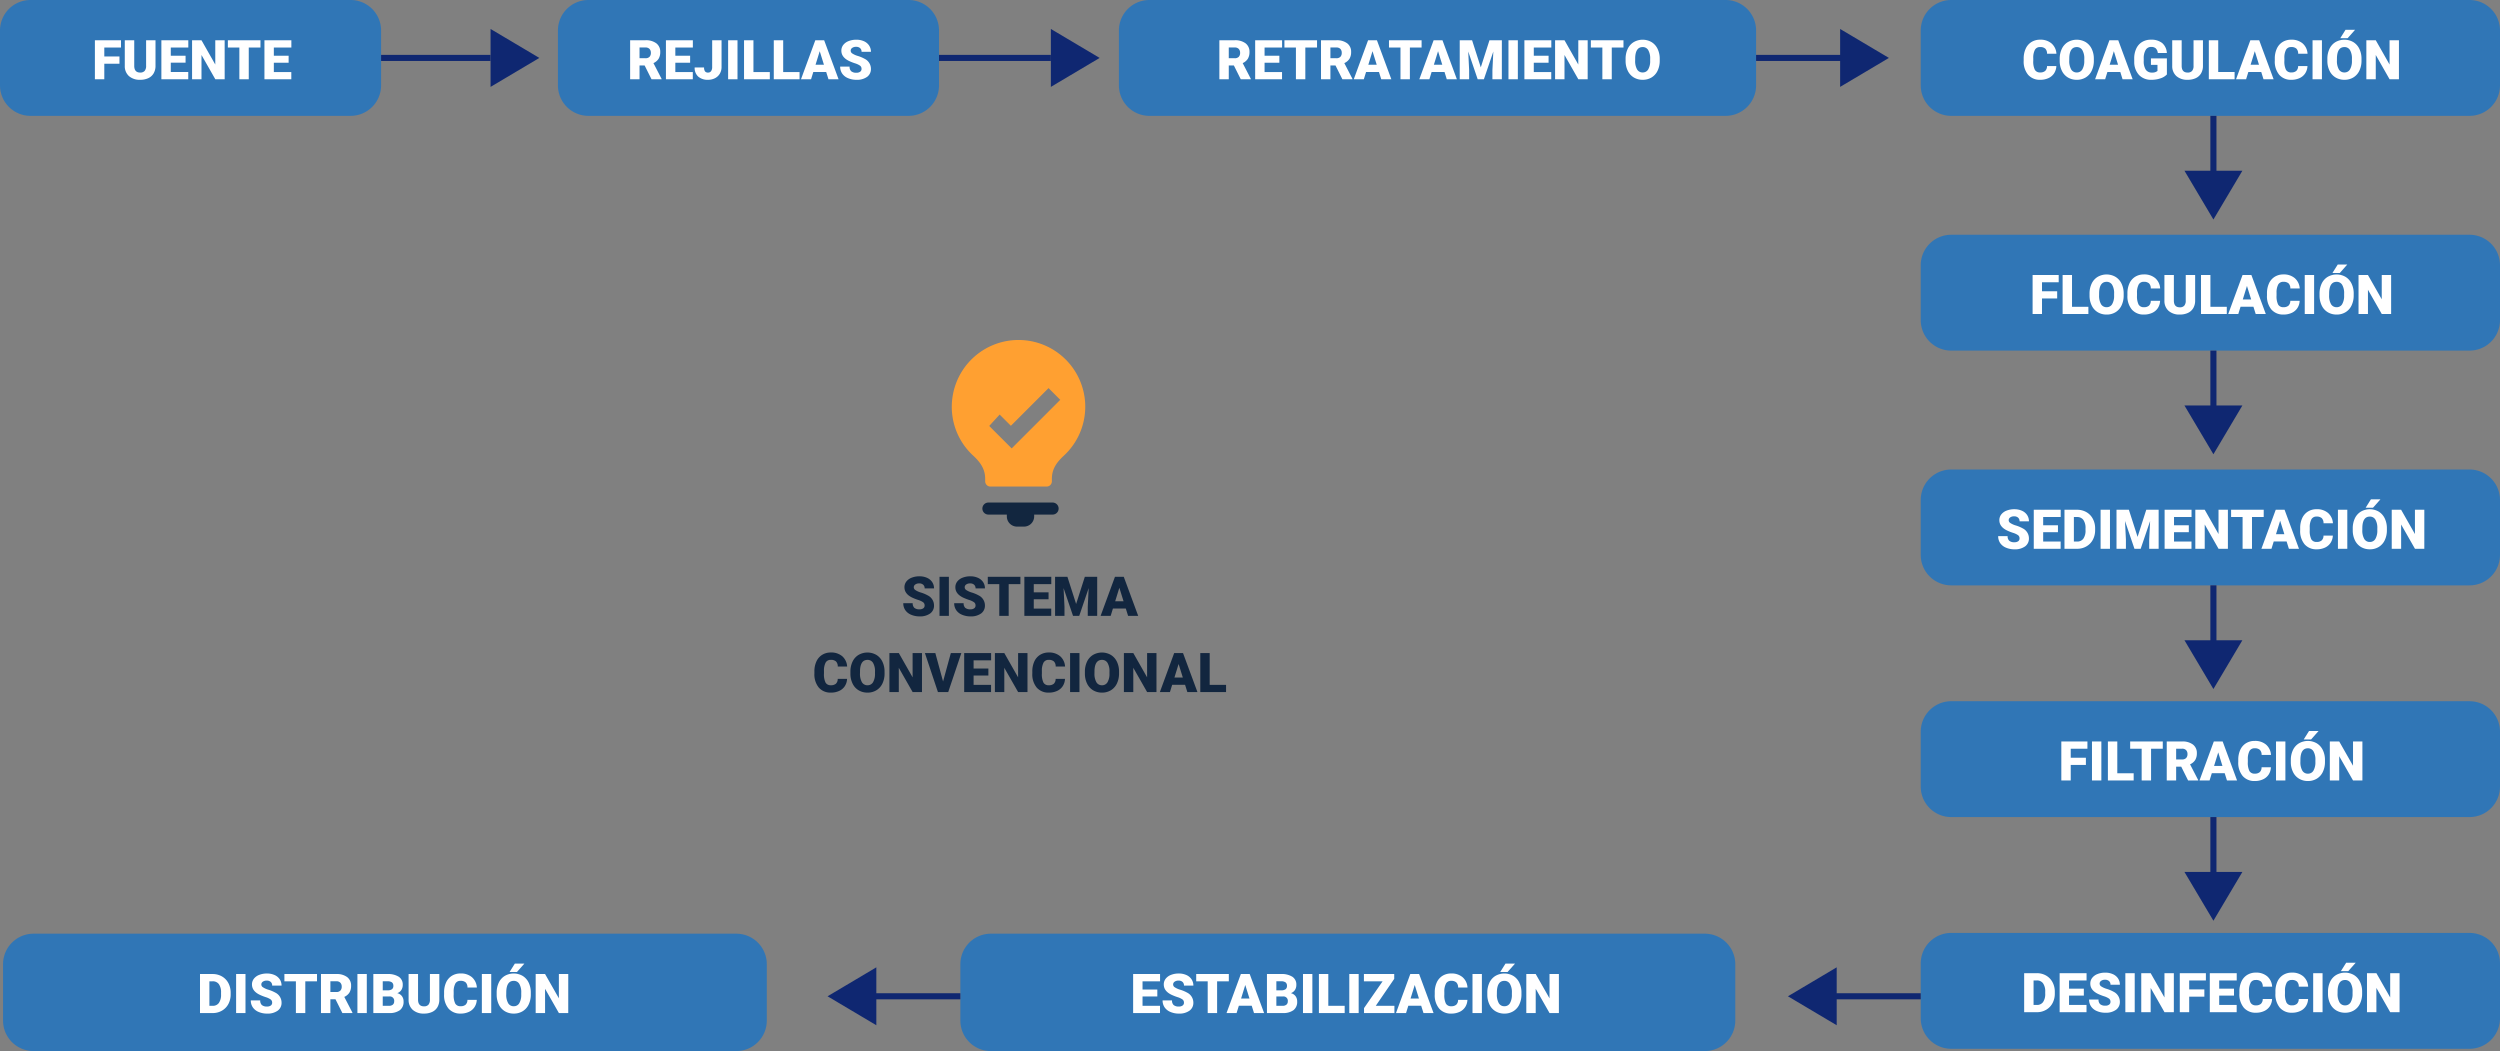 <svg xmlns="http://www.w3.org/2000/svg" width="820" height="344.75" viewBox="0 0 820 344.75">
  <rect x="0" y="0" width="820" height="344.75" fill="#808080" stroke="none"/>
  <g id="Grupo_1013918" data-name="Grupo 1013918" transform="translate(-391 -2163.68)">
    <path id="Trazado_723925" data-name="Trazado 723925" d="M10,0H115a10,10,0,0,1,10,10V28a10,10,0,0,1-10,10H10A10,10,0,0,1,0,28V10A10,10,0,0,1,10,0Z" transform="translate(391 2163.68)" fill="#3076b6"/>
    <path id="Trazado_723926" data-name="Trazado 723926" d="M10,0H115a10,10,0,0,1,10,10V28a10,10,0,0,1-10,10H10A10,10,0,0,1,0,28V10A10,10,0,0,1,10,0Z" transform="translate(574 2163.68)" fill="#3076b6"/>
    <path id="Trazado_723927" data-name="Trazado 723927" d="M10,0H199a10,10,0,0,1,10,10V28a10,10,0,0,1-10,10H10A10,10,0,0,1,0,28V10A10,10,0,0,1,10,0Z" transform="translate(758 2163.68)" fill="#3076b6"/>
    <path id="Trazado_723928" data-name="Trazado 723928" d="M10,0H244.173a10,10,0,0,1,10,10V28.5a10,10,0,0,1-10,10H10a10,10,0,0,1-10-10V10A10,10,0,0,1,10,0Z" transform="translate(706 2469.93)" fill="#3076b6"/>
    <path id="Trazado_723929" data-name="Trazado 723929" d="M10,0H240.509a10,10,0,0,1,10,10V28.5a10,10,0,0,1-10,10H10a10,10,0,0,1-10-10V10A10,10,0,0,1,10,0Z" transform="translate(392 2469.93)" fill="#3076b6"/>
    <path id="Trazado_723930" data-name="Trazado 723930" d="M10,0H180a10,10,0,0,1,10,10V28a10,10,0,0,1-10,10H10A10,10,0,0,1,0,28V10A10,10,0,0,1,10,0Z" transform="translate(1021 2393.68)" fill="#3076b6"/>
    <path id="Trazado_723931" data-name="Trazado 723931" d="M10,0H180a10,10,0,0,1,10,10V28a10,10,0,0,1-10,10H10A10,10,0,0,1,0,28V10A10,10,0,0,1,10,0Z" transform="translate(1021 2469.68)" fill="#3076b6"/>
    <path id="Trazado_723932" data-name="Trazado 723932" d="M19.186,11.9H14.211V17H11.126V4.2h8.561V6.585H14.211V9.529h4.975ZM31.007,4.2v8.376a4.814,4.814,0,0,1-.606,2.465,3.929,3.929,0,0,1-1.74,1.586,6.131,6.131,0,0,1-2.681.545A5.3,5.3,0,0,1,22.3,15.963a4.326,4.326,0,0,1-1.371-3.322V4.2h3.1v8.5q.053,2.1,1.951,2.1a1.889,1.889,0,0,0,1.45-.527,2.465,2.465,0,0,0,.492-1.714V4.2Zm9.861,7.365H36.017v3.059h5.73V17H32.932V4.2h8.833V6.585H36.017v2.7h4.852ZM53.692,17H50.625L46.089,9.037V17H43V4.2h3.085l4.526,7.963V4.2h3.076ZM65.434,6.585H61.593V17H58.508V6.585H54.738V4.2h10.7Zm9.237,4.983H69.82v3.059h5.73V17H66.735V4.2h8.833V6.585H69.82v2.7h4.852Z" transform="translate(411 2172.68)" fill="#fff"/>
    <path id="Trazado_723933" data-name="Trazado 723933" d="M8.437,12.474H6.767V17H3.682V4.2H8.718a5.621,5.621,0,0,1,3.56,1.01,3.421,3.421,0,0,1,1.283,2.853,4.155,4.155,0,0,1-.541,2.213A3.837,3.837,0,0,1,11.329,11.7L14,16.868V17H10.7ZM6.767,10.1H8.718a1.751,1.751,0,0,0,1.323-.463,1.788,1.788,0,0,0,.444-1.291,1.809,1.809,0,0,0-.448-1.3,1.735,1.735,0,0,0-1.318-.471H6.767Zm16.594,1.468H18.509v3.059h5.73V17H15.424V4.2h8.833V6.585H18.509v2.7h4.852ZM30.594,4.2H33.67v8.78a4.2,4.2,0,0,1-.567,2.18,3.87,3.87,0,0,1-1.582,1.485,4.835,4.835,0,0,1-2.263.527,4.661,4.661,0,0,1-3.252-1.055,3.833,3.833,0,0,1-1.16-2.988H27.94a2.113,2.113,0,0,0,.3,1.274,1.2,1.2,0,0,0,1.015.4,1.148,1.148,0,0,0,.989-.479,2.251,2.251,0,0,0,.347-1.34ZM38.9,17H35.824V4.2H38.9Zm5.229-2.373H49.5V17H41.044V4.2h3.085Zm9.756,0h5.37V17H50.8V4.2h3.085Zm14.106-.018H63.764L63.026,17h-3.3L64.423,4.2h2.9L72.052,17H68.739ZM64.5,12.228h2.751l-1.38-4.438ZM79.584,13.6a1.268,1.268,0,0,0-.479-1.055,5.954,5.954,0,0,0-1.683-.782,16.147,16.147,0,0,1-1.969-.782q-2.487-1.222-2.487-3.357a3.011,3.011,0,0,1,.62-1.876A4.008,4.008,0,0,1,75.339,4.48a6.823,6.823,0,0,1,2.549-.453,5.969,5.969,0,0,1,2.474.492,3.917,3.917,0,0,1,1.7,1.4A3.661,3.661,0,0,1,82.669,8H79.593a1.547,1.547,0,0,0-.479-1.213,1.867,1.867,0,0,0-1.3-.431,2.106,2.106,0,0,0-1.305.365,1.074,1.074,0,0,0,.048,1.819,6.65,6.65,0,0,0,1.854.826,11.36,11.36,0,0,1,2.18.918,3.663,3.663,0,0,1,2.074,3.3A3.125,3.125,0,0,1,81.4,16.218a5.629,5.629,0,0,1-3.472.958,6.888,6.888,0,0,1-2.817-.558,4.247,4.247,0,0,1-1.9-1.529,3.985,3.985,0,0,1-.637-2.237h3.094a1.963,1.963,0,0,0,.532,1.516,2.513,2.513,0,0,0,1.727.488,1.985,1.985,0,0,0,1.208-.33A1.088,1.088,0,0,0,79.584,13.6Z" transform="translate(594 2172.68)" fill="#fff"/>
    <path id="Trazado_723934" data-name="Trazado 723934" d="M17.707,12.474h-1.67V17H12.952V4.2h5.036a5.621,5.621,0,0,1,3.56,1.01,3.421,3.421,0,0,1,1.283,2.853,4.155,4.155,0,0,1-.541,2.213A3.837,3.837,0,0,1,20.6,11.7l2.672,5.167V17h-3.3ZM16.037,10.1h1.951a1.751,1.751,0,0,0,1.323-.463,1.788,1.788,0,0,0,.444-1.291,1.809,1.809,0,0,0-.448-1.3,1.735,1.735,0,0,0-1.318-.471H16.037ZM32.63,11.568H27.779v3.059h5.73V17H24.694V4.2h8.833V6.585H27.779v2.7H32.63ZM44.988,6.585H41.147V17H38.062V6.585H34.292V4.2h10.7Zm6.056,5.889h-1.67V17H46.289V4.2h5.036a5.621,5.621,0,0,1,3.56,1.01,3.421,3.421,0,0,1,1.283,2.853,4.155,4.155,0,0,1-.541,2.213A3.837,3.837,0,0,1,53.935,11.7l2.672,5.167V17H53.3ZM49.374,10.1h1.951a1.751,1.751,0,0,0,1.323-.463,1.788,1.788,0,0,0,.444-1.291,1.809,1.809,0,0,0-.448-1.3,1.735,1.735,0,0,0-1.318-.471H49.374ZM65.3,14.609H61.072L60.333,17h-3.3L61.731,4.2h2.9L69.36,17H66.046ZM61.81,12.228h2.751l-1.38-4.438ZM79.283,6.585H75.442V17H72.357V6.585H68.586V4.2h10.7ZM86.8,14.609H82.57L81.832,17h-3.3L83.229,4.2h2.9L90.858,17H87.544Zm-3.489-2.382h2.751l-1.38-4.438ZM95.841,4.2l2.856,8.9,2.848-8.9h4.061V17h-3.094V14.012l.3-6.117L99.717,17H97.678l-3.1-9.114.3,6.126V17H91.79V4.2ZM110.853,17h-3.076V4.2h3.076Zm10.081-5.432h-4.852v3.059h5.73V17H113V4.2h8.833V6.585h-5.748v2.7h4.852ZM133.757,17H130.69l-4.535-7.963V17H123.07V4.2h3.085l4.526,7.963V4.2h3.076ZM145.5,6.585h-3.841V17h-3.085V6.585H134.8V4.2h10.7Zm11.892,4.28a7.546,7.546,0,0,1-.694,3.313,5.132,5.132,0,0,1-1.973,2.219,5.494,5.494,0,0,1-2.914.778,5.572,5.572,0,0,1-2.9-.751,5.123,5.123,0,0,1-1.973-2.149,7.329,7.329,0,0,1-.743-3.208v-.721a7.58,7.58,0,0,1,.69-3.318,5.119,5.119,0,0,1,1.978-2.219,5.854,5.854,0,0,1,5.832-.009A5.211,5.211,0,0,1,156.675,7a7.362,7.362,0,0,1,.716,3.274Zm-3.138-.536a5.381,5.381,0,0,0-.637-2.9,2.044,2.044,0,0,0-1.824-.989q-2.32,0-2.452,3.48l-.009.94a5.535,5.535,0,0,0,.624,2.892,2.041,2.041,0,0,0,1.854,1.011,2.016,2.016,0,0,0,1.8-.993,5.383,5.383,0,0,0,.642-2.856Z" transform="translate(778 2172.68)" fill="#fff"/>
    <path id="Trazado_723935" data-name="Trazado 723935" d="M45.6,11.568H40.751v3.059h5.73V17H37.667V4.2H46.5V6.585H40.751v2.7H45.6Zm8.736,2.03a1.268,1.268,0,0,0-.479-1.055,5.954,5.954,0,0,0-1.683-.782,16.147,16.147,0,0,1-1.969-.782q-2.487-1.222-2.487-3.357a3.011,3.011,0,0,1,.62-1.876A4.008,4.008,0,0,1,50.094,4.48a6.823,6.823,0,0,1,2.549-.453,5.969,5.969,0,0,1,2.474.492,3.917,3.917,0,0,1,1.7,1.4A3.661,3.661,0,0,1,57.424,8H54.348a1.547,1.547,0,0,0-.479-1.213,1.867,1.867,0,0,0-1.3-.431,2.106,2.106,0,0,0-1.305.365,1.074,1.074,0,0,0,.048,1.819,6.65,6.65,0,0,0,1.854.826,11.36,11.36,0,0,1,2.18.918,3.663,3.663,0,0,1,2.074,3.3,3.125,3.125,0,0,1-1.266,2.637,5.629,5.629,0,0,1-3.472.958,6.888,6.888,0,0,1-2.817-.558,4.247,4.247,0,0,1-1.9-1.529,3.985,3.985,0,0,1-.637-2.237h3.094a1.963,1.963,0,0,0,.532,1.516,2.513,2.513,0,0,0,1.727.488,1.985,1.985,0,0,0,1.208-.33A1.088,1.088,0,0,0,54.339,13.6ZM69.052,6.585H65.211V17H62.126V6.585H58.356V4.2h10.7Zm7.515,8.024H72.339L71.6,17h-3.3L73,4.2h2.9L80.627,17H77.314Zm-3.489-2.382h2.751l-1.38-4.438ZM81.559,17V4.2h4.6a6.509,6.509,0,0,1,3.757.905A3.012,3.012,0,0,1,91.2,7.736a3.045,3.045,0,0,1-.457,1.7A2.663,2.663,0,0,1,89.4,10.47a2.7,2.7,0,0,1,1.538.984,2.862,2.862,0,0,1,.536,1.758,3.388,3.388,0,0,1-1.191,2.826A5.667,5.667,0,0,1,86.753,17Zm3.085-5.44v3.067h2.021a1.923,1.923,0,0,0,1.283-.382,1.338,1.338,0,0,0,.448-1.077,1.419,1.419,0,0,0-1.591-1.608Zm0-2.021h1.608a2.285,2.285,0,0,0,1.441-.37A1.314,1.314,0,0,0,88.125,8.1a1.379,1.379,0,0,0-.466-1.168,2.493,2.493,0,0,0-1.5-.357H84.644ZM96.457,17H93.38V4.2h3.076Zm5.229-2.373h5.37V17H98.6V4.2h3.085ZM111.644,17h-3.076V4.2h3.076Zm5.607-2.373h6.117V17H113.4V15.374l6.1-8.789h-6.135V4.2h9.94V5.785Zm14.9-.018h-4.228L127.183,17h-3.3l4.693-12.8h2.9L136.209,17H132.9Zm-3.489-2.382h2.751l-1.38-4.438Zm18.65.439a4.673,4.673,0,0,1-.721,2.36,4.35,4.35,0,0,1-1.85,1.586,6.3,6.3,0,0,1-2.72.563,5.025,5.025,0,0,1-3.973-1.644,6.786,6.786,0,0,1-1.45-4.641v-.633a7.746,7.746,0,0,1,.655-3.292,4.961,4.961,0,0,1,1.885-2.18,5.26,5.26,0,0,1,2.848-.769,5.516,5.516,0,0,1,3.744,1.226,4.844,4.844,0,0,1,1.608,3.379H144.26a2.292,2.292,0,0,0-.589-1.679,2.422,2.422,0,0,0-1.687-.51A1.843,1.843,0,0,0,140.3,7.3a5.536,5.536,0,0,0-.562,2.751v.905a6.126,6.126,0,0,0,.514,2.927,1.882,1.882,0,0,0,1.771.879,2.369,2.369,0,0,0,1.626-.5,2.126,2.126,0,0,0,.6-1.591ZM152.056,17H148.98V4.2h3.076Zm12.981-6.135a7.546,7.546,0,0,1-.694,3.313A5.132,5.132,0,0,1,162.37,16.4a5.494,5.494,0,0,1-2.914.778,5.572,5.572,0,0,1-2.9-.751,5.123,5.123,0,0,1-1.973-2.149,7.329,7.329,0,0,1-.743-3.208v-.721a7.58,7.58,0,0,1,.69-3.318,5.119,5.119,0,0,1,1.978-2.219,5.854,5.854,0,0,1,5.832-.009A5.211,5.211,0,0,1,164.321,7a7.362,7.362,0,0,1,.716,3.274Zm-3.138-.536a5.381,5.381,0,0,0-.637-2.9,2.044,2.044,0,0,0-1.824-.989q-2.32,0-2.452,3.48l-.009.94a5.535,5.535,0,0,0,.624,2.892,2.041,2.041,0,0,0,1.854,1.011,2.016,2.016,0,0,0,1.8-.993,5.383,5.383,0,0,0,.642-2.856ZM159.8.775h3.129l-2.443,2.76-2.417,0ZM177.316,17h-3.067l-4.535-7.963V17h-3.085V4.2h3.085l4.526,7.963V4.2h3.076Z" transform="translate(725 2478.962)" fill="#fff"/>
    <path id="Trazado_723936" data-name="Trazado 723936" d="M45.6,17V4.2h4.122a6.064,6.064,0,0,1,3.05.769,5.406,5.406,0,0,1,2.114,2.171,6.554,6.554,0,0,1,.769,3.142v.589a6.592,6.592,0,0,1-.743,3.151,5.429,5.429,0,0,1-2.092,2.18,5.93,5.93,0,0,1-3.01.8ZM48.682,6.585v8.042h1.072a2.4,2.4,0,0,0,2.039-.945,4.63,4.63,0,0,0,.712-2.808V10.32a4.592,4.592,0,0,0-.712-2.795,2.442,2.442,0,0,0-2.074-.94ZM60.521,17H57.445V4.2h3.076Zm8.745-3.4a1.268,1.268,0,0,0-.479-1.055,5.954,5.954,0,0,0-1.683-.782,16.147,16.147,0,0,1-1.969-.782q-2.487-1.222-2.487-3.357a3.011,3.011,0,0,1,.62-1.876A4.008,4.008,0,0,1,65.021,4.48a6.823,6.823,0,0,1,2.549-.453,5.969,5.969,0,0,1,2.474.492,3.917,3.917,0,0,1,1.7,1.4A3.661,3.661,0,0,1,72.351,8H69.275A1.547,1.547,0,0,0,68.8,6.787a1.867,1.867,0,0,0-1.3-.431,2.106,2.106,0,0,0-1.305.365,1.074,1.074,0,0,0,.048,1.819,6.65,6.65,0,0,0,1.854.826,11.36,11.36,0,0,1,2.18.918,3.663,3.663,0,0,1,2.074,3.3,3.125,3.125,0,0,1-1.266,2.637,5.629,5.629,0,0,1-3.472.958,6.888,6.888,0,0,1-2.817-.558,4.247,4.247,0,0,1-1.9-1.529,3.985,3.985,0,0,1-.637-2.237h3.094a1.963,1.963,0,0,0,.532,1.516,2.513,2.513,0,0,0,1.727.488,1.985,1.985,0,0,0,1.208-.33A1.088,1.088,0,0,0,69.266,13.6ZM83.979,6.585H80.138V17H77.053V6.585H73.283V4.2h10.7Zm6.056,5.889h-1.67V17H85.28V4.2h5.036a5.621,5.621,0,0,1,3.56,1.01,3.421,3.421,0,0,1,1.283,2.853,4.155,4.155,0,0,1-.541,2.213A3.837,3.837,0,0,1,92.926,11.7L95.6,16.868V17h-3.3ZM88.365,10.1h1.951a1.751,1.751,0,0,0,1.323-.463,1.788,1.788,0,0,0,.444-1.291,1.809,1.809,0,0,0-.448-1.3,1.735,1.735,0,0,0-1.318-.471H88.365ZM100.309,17H97.233V4.2h3.076Zm2.145,0V4.2h4.6a6.509,6.509,0,0,1,3.757.905A3.012,3.012,0,0,1,112.1,7.736a3.045,3.045,0,0,1-.457,1.7,2.663,2.663,0,0,1-1.345,1.037,2.7,2.7,0,0,1,1.538.984,2.862,2.862,0,0,1,.536,1.758,3.388,3.388,0,0,1-1.191,2.826,5.667,5.667,0,0,1-3.529.962Zm3.085-5.44v3.067h2.021a1.923,1.923,0,0,0,1.283-.382,1.338,1.338,0,0,0,.448-1.077A1.419,1.419,0,0,0,107.7,11.56Zm0-2.021h1.608a2.285,2.285,0,0,0,1.441-.37,1.314,1.314,0,0,0,.431-1.067,1.379,1.379,0,0,0-.466-1.168,2.493,2.493,0,0,0-1.5-.357h-1.512ZM124.1,4.2v8.376a4.814,4.814,0,0,1-.606,2.465,3.929,3.929,0,0,1-1.74,1.586,6.131,6.131,0,0,1-2.681.545,5.3,5.3,0,0,1-3.683-1.213,4.326,4.326,0,0,1-1.371-3.322V4.2h3.1v8.5q.053,2.1,1.951,2.1a1.889,1.889,0,0,0,1.45-.527,2.465,2.465,0,0,0,.492-1.714V4.2Zm12.278,8.464a4.673,4.673,0,0,1-.721,2.36,4.35,4.35,0,0,1-1.85,1.586,6.3,6.3,0,0,1-2.72.563,5.025,5.025,0,0,1-3.973-1.644,6.786,6.786,0,0,1-1.45-4.641v-.633a7.746,7.746,0,0,1,.655-3.292,4.961,4.961,0,0,1,1.885-2.18,5.26,5.26,0,0,1,2.848-.769A5.516,5.516,0,0,1,134.8,5.245a4.844,4.844,0,0,1,1.608,3.379H133.33a2.292,2.292,0,0,0-.589-1.679,2.422,2.422,0,0,0-1.687-.51,1.843,1.843,0,0,0-1.687.861,5.536,5.536,0,0,0-.562,2.751v.905a6.126,6.126,0,0,0,.514,2.927,1.882,1.882,0,0,0,1.771.879,2.369,2.369,0,0,0,1.626-.5,2.126,2.126,0,0,0,.6-1.591ZM141.125,17h-3.076V4.2h3.076Zm12.981-6.135a7.546,7.546,0,0,1-.694,3.313,5.132,5.132,0,0,1-1.973,2.219,5.494,5.494,0,0,1-2.914.778,5.572,5.572,0,0,1-2.9-.751,5.123,5.123,0,0,1-1.973-2.149,7.329,7.329,0,0,1-.743-3.208v-.721a7.58,7.58,0,0,1,.69-3.318,5.119,5.119,0,0,1,1.978-2.219,5.854,5.854,0,0,1,5.832-.009A5.211,5.211,0,0,1,153.391,7a7.362,7.362,0,0,1,.716,3.274Zm-3.138-.536a5.381,5.381,0,0,0-.637-2.9,2.044,2.044,0,0,0-1.824-.989q-2.32,0-2.452,3.48l-.009.94a5.535,5.535,0,0,0,.624,2.892,2.041,2.041,0,0,0,1.854,1.011,2.016,2.016,0,0,0,1.8-.993,5.383,5.383,0,0,0,.642-2.856Zm-2.1-9.554H152l-2.443,2.76-2.417,0ZM166.385,17h-3.067l-4.535-7.963V17H155.7V4.2h3.085l4.526,7.963V4.2h3.076Z" transform="translate(411 2478.962)" fill="#fff"/>
    <path id="Trazado_723937" data-name="Trazado 723937" d="M10,0H180a10,10,0,0,1,10,10V28a10,10,0,0,1-10,10H10A10,10,0,0,1,0,28V10A10,10,0,0,1,10,0Z" transform="translate(1021 2163.68)" fill="#3076b6"/>
    <path id="Trazado_723938" data-name="Trazado 723938" d="M24.484,12.667a4.673,4.673,0,0,1-.721,2.36,4.35,4.35,0,0,1-1.85,1.586,6.3,6.3,0,0,1-2.72.563,5.025,5.025,0,0,1-3.973-1.644,6.786,6.786,0,0,1-1.45-4.641v-.633a7.746,7.746,0,0,1,.655-3.292,4.961,4.961,0,0,1,1.885-2.18,5.26,5.26,0,0,1,2.848-.769A5.516,5.516,0,0,1,22.9,5.245,4.844,4.844,0,0,1,24.51,8.624H21.434a2.292,2.292,0,0,0-.589-1.679,2.422,2.422,0,0,0-1.687-.51A1.843,1.843,0,0,0,17.47,7.3a5.536,5.536,0,0,0-.562,2.751v.905a6.126,6.126,0,0,0,.514,2.927,1.882,1.882,0,0,0,1.771.879,2.369,2.369,0,0,0,1.626-.5,2.126,2.126,0,0,0,.6-1.591Zm12.3-1.8a7.546,7.546,0,0,1-.694,3.313A5.132,5.132,0,0,1,34.112,16.4a5.494,5.494,0,0,1-2.914.778,5.572,5.572,0,0,1-2.9-.751,5.123,5.123,0,0,1-1.973-2.149,7.329,7.329,0,0,1-.743-3.208v-.721a7.58,7.58,0,0,1,.69-3.318A5.119,5.119,0,0,1,28.25,4.81,5.854,5.854,0,0,1,34.082,4.8,5.211,5.211,0,0,1,36.063,7a7.362,7.362,0,0,1,.716,3.274Zm-3.138-.536A5.381,5.381,0,0,0,33,7.433a2.044,2.044,0,0,0-1.824-.989q-2.32,0-2.452,3.48l-.009.94a5.535,5.535,0,0,0,.624,2.892A2.041,2.041,0,0,0,31.2,14.768a2.016,2.016,0,0,0,1.8-.993,5.383,5.383,0,0,0,.642-2.856Zm11.813,4.28H41.227L40.489,17h-3.3L41.886,4.2h2.9L49.515,17H46.2Zm-3.489-2.382h2.751l-1.38-4.438Zm18.773,3.19a4.96,4.96,0,0,1-2.083,1.274,8.984,8.984,0,0,1-3.006.483,5.36,5.36,0,0,1-4.017-1.538,6.226,6.226,0,0,1-1.608-4.28l-.009-1.107a7.637,7.637,0,0,1,.668-3.3A4.96,4.96,0,0,1,52.6,4.779a5.407,5.407,0,0,1,2.878-.76,5.669,5.669,0,0,1,3.713,1.094A4.637,4.637,0,0,1,60.73,8.378H57.759a2.426,2.426,0,0,0-.686-1.529,2.212,2.212,0,0,0-1.494-.457,2.013,2.013,0,0,0-1.793.984,5.256,5.256,0,0,0-.642,2.813v.773A5.145,5.145,0,0,0,53.8,13.84a2.316,2.316,0,0,0,2.061.962,2.592,2.592,0,0,0,1.793-.536V12.28H55.509V10.162h5.229ZM72.569,4.2v8.376a4.814,4.814,0,0,1-.606,2.465,3.929,3.929,0,0,1-1.74,1.586,6.131,6.131,0,0,1-2.681.545,5.3,5.3,0,0,1-3.683-1.213,4.326,4.326,0,0,1-1.371-3.322V4.2h3.1v8.5q.053,2.1,1.951,2.1a1.889,1.889,0,0,0,1.45-.527,2.465,2.465,0,0,0,.492-1.714V4.2Zm5.01,10.424h5.37V17H74.494V4.2h3.085Zm14.106-.018H87.458L86.719,17h-3.3L88.117,4.2h2.9L95.746,17H92.432ZM88.2,12.228h2.751l-1.38-4.438Zm18.65.439a4.673,4.673,0,0,1-.721,2.36,4.35,4.35,0,0,1-1.85,1.586,6.3,6.3,0,0,1-2.72.563,5.025,5.025,0,0,1-3.973-1.644,6.786,6.786,0,0,1-1.45-4.641v-.633a7.746,7.746,0,0,1,.655-3.292,4.961,4.961,0,0,1,1.885-2.18,5.26,5.26,0,0,1,2.848-.769,5.516,5.516,0,0,1,3.744,1.226,4.844,4.844,0,0,1,1.608,3.379H103.8a2.292,2.292,0,0,0-.589-1.679,2.422,2.422,0,0,0-1.687-.51,1.843,1.843,0,0,0-1.687.861,5.536,5.536,0,0,0-.562,2.751v.905a6.126,6.126,0,0,0,.514,2.927,1.882,1.882,0,0,0,1.771.879,2.369,2.369,0,0,0,1.626-.5,2.126,2.126,0,0,0,.6-1.591ZM111.592,17h-3.076V4.2h3.076Zm12.981-6.135a7.546,7.546,0,0,1-.694,3.313,5.132,5.132,0,0,1-1.973,2.219,5.494,5.494,0,0,1-2.914.778,5.572,5.572,0,0,1-2.9-.751,5.123,5.123,0,0,1-1.973-2.149,7.329,7.329,0,0,1-.743-3.208v-.721a7.58,7.58,0,0,1,.69-3.318,5.119,5.119,0,0,1,1.978-2.219,5.854,5.854,0,0,1,5.832-.009A5.211,5.211,0,0,1,123.857,7a7.362,7.362,0,0,1,.716,3.274Zm-3.138-.536a5.381,5.381,0,0,0-.637-2.9,2.044,2.044,0,0,0-1.824-.989q-2.32,0-2.452,3.48l-.009.94a5.535,5.535,0,0,0,.624,2.892,2.041,2.041,0,0,0,1.854,1.011,2.016,2.016,0,0,0,1.8-.993,5.383,5.383,0,0,0,.642-2.856Zm-2.1-9.554h3.129l-2.443,2.76-2.417,0ZM136.852,17h-3.067L129.25,9.037V17h-3.085V4.2h3.085l4.526,7.963V4.2h3.076Z" transform="translate(1041 2172.68)" fill="#fff"/>
    <path id="Trazado_723939" data-name="Trazado 723939" d="M10,0H180a10,10,0,0,1,10,10V28a10,10,0,0,1-10,10H10A10,10,0,0,1,0,28V10A10,10,0,0,1,10,0Z" transform="translate(1021 2240.68)" fill="#3076b6"/>
    <path id="Trazado_723940" data-name="Trazado 723940" d="M24.752,11.9H19.777V17H16.692V4.2h8.561V6.585H19.777V9.529h4.975Zm4.869,2.725h5.37V17H26.536V4.2h3.085Zm16.945-3.762a7.546,7.546,0,0,1-.694,3.313A5.132,5.132,0,0,1,43.9,16.4a5.494,5.494,0,0,1-2.914.778,5.572,5.572,0,0,1-2.9-.751,5.123,5.123,0,0,1-1.973-2.149,7.329,7.329,0,0,1-.743-3.208v-.721a7.58,7.58,0,0,1,.69-3.318A5.119,5.119,0,0,1,38.037,4.81,5.854,5.854,0,0,1,43.868,4.8,5.211,5.211,0,0,1,45.85,7a7.362,7.362,0,0,1,.716,3.274Zm-3.138-.536a5.381,5.381,0,0,0-.637-2.9,2.044,2.044,0,0,0-1.824-.989q-2.32,0-2.452,3.48l-.009.94a5.535,5.535,0,0,0,.624,2.892,2.041,2.041,0,0,0,1.854,1.011,2.016,2.016,0,0,0,1.8-.993,5.383,5.383,0,0,0,.642-2.856Zm15.082,2.338a4.673,4.673,0,0,1-.721,2.36,4.35,4.35,0,0,1-1.85,1.586,6.3,6.3,0,0,1-2.72.563,5.025,5.025,0,0,1-3.973-1.644,6.786,6.786,0,0,1-1.45-4.641v-.633a7.746,7.746,0,0,1,.655-3.292,4.961,4.961,0,0,1,1.885-2.18,5.26,5.26,0,0,1,2.848-.769,5.516,5.516,0,0,1,3.744,1.226,4.844,4.844,0,0,1,1.608,3.379H55.461a2.292,2.292,0,0,0-.589-1.679,2.422,2.422,0,0,0-1.687-.51A1.843,1.843,0,0,0,51.5,7.3a5.536,5.536,0,0,0-.562,2.751v.905a6.126,6.126,0,0,0,.514,2.927,1.882,1.882,0,0,0,1.771.879,2.369,2.369,0,0,0,1.626-.5,2.126,2.126,0,0,0,.6-1.591ZM70.007,4.2v8.376a4.814,4.814,0,0,1-.606,2.465,3.929,3.929,0,0,1-1.74,1.586,6.131,6.131,0,0,1-2.681.545A5.3,5.3,0,0,1,61.3,15.963a4.326,4.326,0,0,1-1.371-3.322V4.2h3.1v8.5q.053,2.1,1.951,2.1a1.889,1.889,0,0,0,1.45-.527,2.465,2.465,0,0,0,.492-1.714V4.2Zm5.01,10.424h5.37V17H71.932V4.2h3.085Zm14.106-.018H84.9L84.157,17h-3.3L85.555,4.2h2.9L93.184,17H89.87Zm-3.489-2.382h2.751L87,7.789Zm18.65.439a4.673,4.673,0,0,1-.721,2.36,4.35,4.35,0,0,1-1.85,1.586,6.3,6.3,0,0,1-2.72.563,5.025,5.025,0,0,1-3.973-1.644,6.786,6.786,0,0,1-1.45-4.641v-.633a7.746,7.746,0,0,1,.655-3.292,4.961,4.961,0,0,1,1.885-2.18,5.26,5.26,0,0,1,2.848-.769A5.516,5.516,0,0,1,102.7,5.245a4.844,4.844,0,0,1,1.608,3.379h-3.076a2.292,2.292,0,0,0-.589-1.679,2.422,2.422,0,0,0-1.687-.51,1.843,1.843,0,0,0-1.687.861,5.536,5.536,0,0,0-.562,2.751v.905a6.126,6.126,0,0,0,.514,2.927,1.882,1.882,0,0,0,1.771.879,2.369,2.369,0,0,0,1.626-.5,2.126,2.126,0,0,0,.6-1.591ZM109.03,17h-3.076V4.2h3.076Zm12.981-6.135a7.546,7.546,0,0,1-.694,3.313,5.132,5.132,0,0,1-1.973,2.219,5.494,5.494,0,0,1-2.914.778,5.572,5.572,0,0,1-2.9-.751,5.123,5.123,0,0,1-1.973-2.149,7.329,7.329,0,0,1-.743-3.208v-.721a7.58,7.58,0,0,1,.69-3.318,5.119,5.119,0,0,1,1.978-2.219,5.854,5.854,0,0,1,5.832-.009A5.211,5.211,0,0,1,121.3,7a7.362,7.362,0,0,1,.716,3.274Zm-3.138-.536a5.381,5.381,0,0,0-.637-2.9,2.044,2.044,0,0,0-1.824-.989q-2.32,0-2.452,3.48l-.009.94a5.535,5.535,0,0,0,.624,2.892,2.041,2.041,0,0,0,1.854,1.011,2.016,2.016,0,0,0,1.8-.993,5.383,5.383,0,0,0,.642-2.856Zm-2.1-9.554H119.9l-2.443,2.76-2.417,0ZM134.29,17h-3.067l-4.535-7.963V17H123.6V4.2h3.085l4.526,7.963V4.2h3.076Z" transform="translate(1041 2249.68)" fill="#fff"/>
    <path id="Trazado_723941" data-name="Trazado 723941" d="M10,0H180a10,10,0,0,1,10,10V28a10,10,0,0,1-10,10H10A10,10,0,0,1,0,28V10A10,10,0,0,1,10,0Z" transform="translate(1021 2317.68)" fill="#3076b6"/>
    <path id="Trazado_723942" data-name="Trazado 723942" d="M12.408,13.6a1.268,1.268,0,0,0-.479-1.055,5.954,5.954,0,0,0-1.683-.782,16.147,16.147,0,0,1-1.969-.782Q5.79,9.758,5.79,7.622a3.011,3.011,0,0,1,.62-1.876A4.008,4.008,0,0,1,8.163,4.48a6.823,6.823,0,0,1,2.549-.453,5.969,5.969,0,0,1,2.474.492,3.917,3.917,0,0,1,1.7,1.4A3.661,3.661,0,0,1,15.493,8H12.417a1.547,1.547,0,0,0-.479-1.213,1.867,1.867,0,0,0-1.3-.431,2.106,2.106,0,0,0-1.305.365,1.074,1.074,0,0,0,.048,1.819,6.65,6.65,0,0,0,1.854.826,11.36,11.36,0,0,1,2.18.918,3.663,3.663,0,0,1,2.074,3.3,3.125,3.125,0,0,1-1.266,2.637,5.629,5.629,0,0,1-3.472.958,6.888,6.888,0,0,1-2.817-.558,4.247,4.247,0,0,1-1.9-1.529A3.985,3.985,0,0,1,5.4,12.852H8.5a1.963,1.963,0,0,0,.532,1.516,2.513,2.513,0,0,0,1.727.488,1.985,1.985,0,0,0,1.208-.33A1.088,1.088,0,0,0,12.408,13.6Zm12.6-2.03H20.16v3.059h5.73V17H17.075V4.2h8.833V6.585H20.16v2.7h4.852ZM27.147,17V4.2h4.122a6.064,6.064,0,0,1,3.05.769,5.406,5.406,0,0,1,2.114,2.171,6.554,6.554,0,0,1,.769,3.142v.589a6.592,6.592,0,0,1-.743,3.151,5.429,5.429,0,0,1-2.092,2.18,5.93,5.93,0,0,1-3.01.8ZM30.232,6.585v8.042H31.3a2.4,2.4,0,0,0,2.039-.945,4.63,4.63,0,0,0,.712-2.808V10.32a4.592,4.592,0,0,0-.712-2.795,2.442,2.442,0,0,0-2.074-.94ZM42.071,17H38.995V4.2h3.076Zm6.2-12.8,2.856,8.9,2.848-8.9h4.061V17H54.938V14.012l.3-6.117L52.143,17H50.1L47,7.886l.3,6.126V17H44.215V4.2Zm19.661,7.365H63.077v3.059h5.73V17H59.992V4.2h8.833V6.585H63.077v2.7h4.852ZM80.751,17H77.684L73.149,9.037V17H70.064V4.2h3.085l4.526,7.963V4.2h3.076ZM92.494,6.585H88.653V17H85.568V6.585H81.8V4.2h10.7Zm7.515,8.024H95.781L95.042,17h-3.3L96.44,4.2h2.9L104.069,17h-3.313Zm-3.489-2.382H99.27L97.89,7.789Zm18.65.439a4.673,4.673,0,0,1-.721,2.36,4.35,4.35,0,0,1-1.85,1.586,6.3,6.3,0,0,1-2.72.563,5.025,5.025,0,0,1-3.973-1.644,6.786,6.786,0,0,1-1.45-4.641v-.633a7.746,7.746,0,0,1,.655-3.292A4.961,4.961,0,0,1,107,4.788a5.26,5.26,0,0,1,2.848-.769,5.516,5.516,0,0,1,3.744,1.226A4.844,4.844,0,0,1,115.2,8.624H112.12a2.292,2.292,0,0,0-.589-1.679,2.422,2.422,0,0,0-1.687-.51,1.843,1.843,0,0,0-1.687.861,5.536,5.536,0,0,0-.562,2.751v.905a6.126,6.126,0,0,0,.514,2.927,1.882,1.882,0,0,0,1.771.879,2.369,2.369,0,0,0,1.626-.5,2.126,2.126,0,0,0,.6-1.591ZM119.916,17h-3.076V4.2h3.076ZM132.9,10.865a7.546,7.546,0,0,1-.694,3.313,5.132,5.132,0,0,1-1.973,2.219,5.494,5.494,0,0,1-2.914.778,5.572,5.572,0,0,1-2.9-.751,5.123,5.123,0,0,1-1.973-2.149,7.329,7.329,0,0,1-.743-3.208v-.721a7.58,7.58,0,0,1,.69-3.318,5.119,5.119,0,0,1,1.978-2.219A5.854,5.854,0,0,1,130.2,4.8,5.211,5.211,0,0,1,132.181,7a7.362,7.362,0,0,1,.716,3.274Zm-3.138-.536a5.381,5.381,0,0,0-.637-2.9,2.044,2.044,0,0,0-1.824-.989q-2.32,0-2.452,3.48l-.009.94a5.535,5.535,0,0,0,.624,2.892,2.041,2.041,0,0,0,1.854,1.011,2.016,2.016,0,0,0,1.8-.993,5.383,5.383,0,0,0,.642-2.856Zm-2.1-9.554h3.129l-2.443,2.76-2.417,0ZM145.175,17h-3.067l-4.535-7.963V17h-3.085V4.2h3.085l4.526,7.963V4.2h3.076Z" transform="translate(1041 2326.68)" fill="#fff"/>
    <path id="Trazado_723943" data-name="Trazado 723943" d="M34.174,11.9H29.2V17H26.114V4.2h8.561V6.585H29.2V9.529h4.975ZM39.245,17H36.169V4.2h3.076Zm5.229-2.373h5.37V17H41.39V4.2h3.085ZM59.39,6.585H55.549V17H52.464V6.585H48.693V4.2h10.7Zm6.056,5.889h-1.67V17H60.69V4.2h5.036a5.621,5.621,0,0,1,3.56,1.01,3.421,3.421,0,0,1,1.283,2.853,4.155,4.155,0,0,1-.541,2.213A3.837,3.837,0,0,1,68.337,11.7l2.672,5.167V17H67.7ZM63.775,10.1h1.951a1.751,1.751,0,0,0,1.323-.463,1.788,1.788,0,0,0,.444-1.291,1.809,1.809,0,0,0-.448-1.3,1.735,1.735,0,0,0-1.318-.471H63.775ZM79.7,14.609H75.474L74.735,17h-3.3L76.133,4.2h2.9L83.762,17H80.448Zm-3.489-2.382h2.751l-1.38-4.438Zm18.65.439a4.673,4.673,0,0,1-.721,2.36,4.35,4.35,0,0,1-1.85,1.586,6.3,6.3,0,0,1-2.72.563A5.025,5.025,0,0,1,85.6,15.532a6.786,6.786,0,0,1-1.45-4.641v-.633A7.746,7.746,0,0,1,84.8,6.967a4.961,4.961,0,0,1,1.885-2.18,5.26,5.26,0,0,1,2.848-.769A5.516,5.516,0,0,1,93.28,5.245a4.844,4.844,0,0,1,1.608,3.379H91.813a2.292,2.292,0,0,0-.589-1.679,2.422,2.422,0,0,0-1.687-.51,1.843,1.843,0,0,0-1.687.861,5.536,5.536,0,0,0-.562,2.751v.905A6.126,6.126,0,0,0,87.8,13.88a1.882,1.882,0,0,0,1.771.879,2.369,2.369,0,0,0,1.626-.5,2.126,2.126,0,0,0,.6-1.591ZM99.608,17H96.532V4.2h3.076Zm12.981-6.135a7.546,7.546,0,0,1-.694,3.313,5.132,5.132,0,0,1-1.973,2.219,5.494,5.494,0,0,1-2.914.778,5.572,5.572,0,0,1-2.9-.751,5.123,5.123,0,0,1-1.973-2.149,7.329,7.329,0,0,1-.743-3.208v-.721a7.58,7.58,0,0,1,.69-3.318A5.119,5.119,0,0,1,104.06,4.81a5.854,5.854,0,0,1,5.832-.009A5.211,5.211,0,0,1,111.874,7a7.362,7.362,0,0,1,.716,3.274Zm-3.138-.536a5.381,5.381,0,0,0-.637-2.9,2.044,2.044,0,0,0-1.824-.989q-2.32,0-2.452,3.48l-.009.94a5.535,5.535,0,0,0,.624,2.892,2.041,2.041,0,0,0,1.854,1.011,2.016,2.016,0,0,0,1.8-.993,5.383,5.383,0,0,0,.642-2.856Zm-2.1-9.554h3.129l-2.443,2.76-2.417,0ZM124.868,17H121.8l-4.535-7.963V17h-3.085V4.2h3.085l4.526,7.963V4.2h3.076Z" transform="translate(1041 2402.68)" fill="#fff"/>
    <path id="Trazado_723944" data-name="Trazado 723944" d="M13.924,17V4.2h4.122a6.064,6.064,0,0,1,3.05.769,5.406,5.406,0,0,1,2.114,2.171,6.554,6.554,0,0,1,.769,3.142v.589a6.592,6.592,0,0,1-.743,3.151,5.429,5.429,0,0,1-2.092,2.18,5.93,5.93,0,0,1-3.01.8ZM17.009,6.585v8.042h1.072a2.4,2.4,0,0,0,2.039-.945,4.63,4.63,0,0,0,.712-2.808V10.32a4.592,4.592,0,0,0-.712-2.795,2.442,2.442,0,0,0-2.074-.94ZM33.5,11.568H28.646v3.059h5.73V17H25.561V4.2h8.833V6.585H28.646v2.7H33.5Zm8.736,2.03a1.268,1.268,0,0,0-.479-1.055,5.954,5.954,0,0,0-1.683-.782,16.147,16.147,0,0,1-1.969-.782q-2.487-1.222-2.487-3.357a3.011,3.011,0,0,1,.62-1.876A4.008,4.008,0,0,1,37.988,4.48a6.823,6.823,0,0,1,2.549-.453,5.969,5.969,0,0,1,2.474.492,3.917,3.917,0,0,1,1.7,1.4A3.661,3.661,0,0,1,45.318,8H42.242a1.547,1.547,0,0,0-.479-1.213,1.867,1.867,0,0,0-1.3-.431,2.106,2.106,0,0,0-1.305.365,1.074,1.074,0,0,0,.048,1.819,6.65,6.65,0,0,0,1.854.826,11.36,11.36,0,0,1,2.18.918,3.663,3.663,0,0,1,2.074,3.3,3.125,3.125,0,0,1-1.266,2.637,5.629,5.629,0,0,1-3.472.958,6.888,6.888,0,0,1-2.817-.558,4.247,4.247,0,0,1-1.9-1.529,3.985,3.985,0,0,1-.637-2.237h3.094a1.963,1.963,0,0,0,.532,1.516,2.513,2.513,0,0,0,1.727.488,1.985,1.985,0,0,0,1.208-.33A1.088,1.088,0,0,0,42.233,13.6ZM50.188,17H47.111V4.2h3.076ZM63.02,17H59.952L55.417,9.037V17H52.332V4.2h3.085l4.526,7.963V4.2H63.02ZM73.03,11.9H68.056V17H64.971V4.2h8.561V6.585H68.056V9.529H73.03Zm9.721-.334H77.9v3.059h5.73V17H74.814V4.2h8.833V6.585H77.9v2.7h4.852Zm12.489,1.1a4.673,4.673,0,0,1-.721,2.36,4.35,4.35,0,0,1-1.85,1.586,6.3,6.3,0,0,1-2.72.563,5.025,5.025,0,0,1-3.973-1.644,6.786,6.786,0,0,1-1.45-4.641v-.633a7.746,7.746,0,0,1,.655-3.292,4.961,4.961,0,0,1,1.885-2.18,5.26,5.26,0,0,1,2.848-.769,5.516,5.516,0,0,1,3.744,1.226,4.844,4.844,0,0,1,1.608,3.379H92.19A2.292,2.292,0,0,0,91.6,6.945a2.422,2.422,0,0,0-1.687-.51,1.843,1.843,0,0,0-1.687.861,5.536,5.536,0,0,0-.562,2.751v.905a6.126,6.126,0,0,0,.514,2.927,1.882,1.882,0,0,0,1.771.879,2.369,2.369,0,0,0,1.626-.5,2.126,2.126,0,0,0,.6-1.591Zm11.813,0a4.673,4.673,0,0,1-.721,2.36,4.35,4.35,0,0,1-1.85,1.586,6.3,6.3,0,0,1-2.72.563,5.025,5.025,0,0,1-3.973-1.644,6.786,6.786,0,0,1-1.45-4.641v-.633a7.746,7.746,0,0,1,.655-3.292,4.961,4.961,0,0,1,1.885-2.18,5.26,5.26,0,0,1,2.848-.769,5.516,5.516,0,0,1,3.744,1.226,4.844,4.844,0,0,1,1.608,3.379H104a2.292,2.292,0,0,0-.589-1.679,2.422,2.422,0,0,0-1.687-.51,1.843,1.843,0,0,0-1.687.861,5.536,5.536,0,0,0-.562,2.751v.905a6.126,6.126,0,0,0,.514,2.927,1.882,1.882,0,0,0,1.771.879,2.369,2.369,0,0,0,1.626-.5,2.126,2.126,0,0,0,.6-1.591ZM111.8,17h-3.076V4.2H111.8Zm12.981-6.135a7.546,7.546,0,0,1-.694,3.313,5.132,5.132,0,0,1-1.973,2.219,5.494,5.494,0,0,1-2.914.778,5.572,5.572,0,0,1-2.9-.751,5.123,5.123,0,0,1-1.973-2.149,7.329,7.329,0,0,1-.743-3.208v-.721a7.58,7.58,0,0,1,.69-3.318A5.119,5.119,0,0,1,116.25,4.81a5.854,5.854,0,0,1,5.832-.009A5.211,5.211,0,0,1,124.064,7a7.362,7.362,0,0,1,.716,3.274Zm-3.138-.536a5.381,5.381,0,0,0-.637-2.9,2.044,2.044,0,0,0-1.824-.989q-2.32,0-2.452,3.48l-.009.94a5.535,5.535,0,0,0,.624,2.892,2.041,2.041,0,0,0,1.854,1.011,2.016,2.016,0,0,0,1.8-.993,5.383,5.383,0,0,0,.642-2.856Zm-2.1-9.554h3.129l-2.443,2.76-2.417,0ZM137.059,17h-3.067l-4.535-7.963V17h-3.085V4.2h3.085l4.526,7.963V4.2h3.076Z" transform="translate(1041 2478.68)" fill="#fff"/>
    <path id="Trazado_723945" data-name="Trazado 723945" d="M9.5,0,19,16H0Z" transform="translate(567.905 2173.18) rotate(90)" fill="#0f2771"/>
    <path id="Trazado_723946" data-name="Trazado 723946" d="M9.5,0,19,16H0Z" transform="translate(751.684 2173.18) rotate(90)" fill="#0f2771"/>
    <path id="Trazado_723947" data-name="Trazado 723947" d="M9.5,0,19,16H0Z" transform="translate(1010.562 2173.18) rotate(90)" fill="#0f2771"/>
    <path id="Trazado_723948" data-name="Trazado 723948" d="M9.5,0,19,16H0Z" transform="translate(662.437 2499.962) rotate(-90)" fill="#0f2771"/>
    <path id="Trazado_723949" data-name="Trazado 723949" d="M9.5,0,19,16H0Z" transform="translate(977.437 2499.962) rotate(-90)" fill="#0f2771"/>
    <path id="Trazado_195196" data-name="Trazado 195196" d="M-6119.248,3567.5h-35.906" transform="translate(6671.153 -1384.82)" fill="none" stroke="#0f2771" stroke-width="2"/>
    <path id="Trazado_195197" data-name="Trazado 195197" d="M-6118.469,3567.5h-36.685" transform="translate(6854.153 -1384.82)" fill="none" stroke="#0f2771" stroke-width="2"/>
    <path id="Trazado_195198" data-name="Trazado 195198" d="M-6116.44,3567.5h-38.714" transform="translate(7122.153 -1384.82)" fill="none" stroke="#0f2771" stroke-width="2"/>
    <path id="Trazado_195204" data-name="Trazado 195204" d="M-6155.154,3567.5h38.714" transform="translate(6822.44 -1077.038)" fill="none" stroke="#0f2771" stroke-width="2"/>
    <path id="Trazado_195205" data-name="Trazado 195205" d="M-6155.154,3567.5h38.714" transform="translate(7137.44 -1077.038)" fill="none" stroke="#0f2771" stroke-width="2"/>
    <path id="Trazado_723950" data-name="Trazado 723950" d="M9.5,0,19,16H0Z" transform="translate(1126.5 2235.68) rotate(180)" fill="#0f2771"/>
    <path id="Trazado_195199" data-name="Trazado 195199" d="M-6129.154,3567.5h-26" transform="translate(4684.5 8356.834) rotate(90)" fill="none" stroke="#0f2771" stroke-width="2"/>
    <path id="Trazado_723951" data-name="Trazado 723951" d="M9.5,0,19,16H0Z" transform="translate(1126.5 2312.68) rotate(180)" fill="#0f2771"/>
    <path id="Trazado_195199-2" data-name="Trazado 195199" d="M-6129.154,3567.5h-26" transform="translate(4684.5 8433.834) rotate(90)" fill="none" stroke="#0f2771" stroke-width="2"/>
    <path id="Trazado_723952" data-name="Trazado 723952" d="M9.5,0,19,16H0Z" transform="translate(1126.5 2389.68) rotate(180)" fill="#0f2771"/>
    <path id="Trazado_195199-3" data-name="Trazado 195199" d="M-6129.154,3567.5h-26" transform="translate(4684.5 8510.834) rotate(90)" fill="none" stroke="#0f2771" stroke-width="2"/>
    <path id="Trazado_723953" data-name="Trazado 723953" d="M9.5,0,19,16H0Z" transform="translate(1126.5 2465.68) rotate(180)" fill="#0f2771"/>
    <path id="Trazado_195199-4" data-name="Trazado 195199" d="M-6129.154,3567.5h-26" transform="translate(4684.5 8586.834) rotate(90)" fill="none" stroke="#0f2771" stroke-width="2"/>
    <path id="Trazado_723954" data-name="Trazado 723954" d="M57.277,13.6a1.268,1.268,0,0,0-.479-1.055,5.954,5.954,0,0,0-1.683-.782,16.147,16.147,0,0,1-1.969-.782q-2.487-1.222-2.487-3.357a3.011,3.011,0,0,1,.62-1.876A4.008,4.008,0,0,1,53.032,4.48a6.823,6.823,0,0,1,2.549-.453,5.969,5.969,0,0,1,2.474.492,3.917,3.917,0,0,1,1.7,1.4A3.661,3.661,0,0,1,60.362,8H57.286a1.547,1.547,0,0,0-.479-1.213,1.867,1.867,0,0,0-1.3-.431,2.106,2.106,0,0,0-1.305.365,1.074,1.074,0,0,0,.048,1.819,6.65,6.65,0,0,0,1.854.826,11.36,11.36,0,0,1,2.18.918,3.663,3.663,0,0,1,2.074,3.3A3.125,3.125,0,0,1,59.1,16.218a5.629,5.629,0,0,1-3.472.958,6.888,6.888,0,0,1-2.817-.558,4.247,4.247,0,0,1-1.9-1.529,3.985,3.985,0,0,1-.637-2.237h3.094a1.963,1.963,0,0,0,.532,1.516,2.513,2.513,0,0,0,1.727.488,1.985,1.985,0,0,0,1.208-.33A1.088,1.088,0,0,0,57.277,13.6ZM65.231,17H62.155V4.2h3.076Zm8.745-3.4a1.268,1.268,0,0,0-.479-1.055,5.954,5.954,0,0,0-1.683-.782,16.147,16.147,0,0,1-1.969-.782q-2.487-1.222-2.487-3.357a3.011,3.011,0,0,1,.62-1.876A4.008,4.008,0,0,1,69.731,4.48a6.823,6.823,0,0,1,2.549-.453,5.969,5.969,0,0,1,2.474.492,3.917,3.917,0,0,1,1.7,1.4A3.661,3.661,0,0,1,77.061,8H73.985a1.547,1.547,0,0,0-.479-1.213,1.867,1.867,0,0,0-1.3-.431,2.106,2.106,0,0,0-1.305.365,1.074,1.074,0,0,0,.048,1.819,6.65,6.65,0,0,0,1.854.826,11.36,11.36,0,0,1,2.18.918,3.663,3.663,0,0,1,2.074,3.3A3.125,3.125,0,0,1,75.8,16.218a5.629,5.629,0,0,1-3.472.958,6.888,6.888,0,0,1-2.817-.558,4.247,4.247,0,0,1-1.9-1.529,3.985,3.985,0,0,1-.637-2.237h3.094a1.963,1.963,0,0,0,.532,1.516,2.513,2.513,0,0,0,1.727.488,1.985,1.985,0,0,0,1.208-.33A1.088,1.088,0,0,0,73.976,13.6ZM88.689,6.585H84.848V17H81.763V6.585H77.993V4.2h10.7Zm9.237,4.983H93.075v3.059h5.73V17H89.99V4.2h8.833V6.585H93.075v2.7h4.852ZM104.114,4.2l2.856,8.9,2.848-8.9h4.061V17h-3.094V14.012l.3-6.117L107.99,17h-2.039l-3.1-9.114.3,6.126V17h-3.085V4.2Zm19.151,10.406h-4.228L118.3,17H115L119.7,4.2h2.9L127.326,17h-3.313Zm-3.489-2.382h2.751l-1.38-4.438ZM31.837,37.667a4.673,4.673,0,0,1-.721,2.36,4.35,4.35,0,0,1-1.85,1.586,6.3,6.3,0,0,1-2.72.563,5.025,5.025,0,0,1-3.973-1.644,6.786,6.786,0,0,1-1.45-4.641v-.633a7.746,7.746,0,0,1,.655-3.292,4.961,4.961,0,0,1,1.885-2.18,5.26,5.26,0,0,1,2.848-.769,5.516,5.516,0,0,1,3.744,1.226,4.844,4.844,0,0,1,1.608,3.379H28.787a2.292,2.292,0,0,0-.589-1.679,2.422,2.422,0,0,0-1.687-.51,1.843,1.843,0,0,0-1.687.861,5.536,5.536,0,0,0-.562,2.751v.905a6.126,6.126,0,0,0,.514,2.927,1.882,1.882,0,0,0,1.771.879,2.369,2.369,0,0,0,1.626-.5,2.126,2.126,0,0,0,.6-1.591Zm12.3-1.8a7.546,7.546,0,0,1-.694,3.313A5.132,5.132,0,0,1,41.465,41.4a5.494,5.494,0,0,1-2.914.778,5.572,5.572,0,0,1-2.9-.751,5.123,5.123,0,0,1-1.973-2.149,7.329,7.329,0,0,1-.743-3.208v-.721a7.58,7.58,0,0,1,.69-3.318A5.119,5.119,0,0,1,35.6,29.81a5.854,5.854,0,0,1,5.832-.009A5.211,5.211,0,0,1,43.417,32a7.362,7.362,0,0,1,.716,3.274ZM41,35.329a5.381,5.381,0,0,0-.637-2.9,2.044,2.044,0,0,0-1.824-.989q-2.32,0-2.452,3.48l-.009.94a5.535,5.535,0,0,0,.624,2.892,2.041,2.041,0,0,0,1.854,1.011,2.016,2.016,0,0,0,1.8-.993A5.383,5.383,0,0,0,41,35.918ZM56.411,42H53.344l-4.535-7.963V42H45.724V29.2h3.085l4.526,7.963V29.2h3.076Zm6.917-3.48L65.877,29.2h3.445L65.016,42H61.641L57.369,29.2h3.419ZM78.19,36.568H73.339v3.059h5.73V42H70.254V29.2h8.833v2.382H73.339v2.7H78.19ZM91.014,42H87.946l-4.535-7.963V42H80.326V29.2h3.085l4.526,7.963V29.2h3.076Zm12.3-4.333a4.673,4.673,0,0,1-.721,2.36,4.35,4.35,0,0,1-1.85,1.586,6.3,6.3,0,0,1-2.72.563,5.025,5.025,0,0,1-3.973-1.644,6.786,6.786,0,0,1-1.45-4.641v-.633a7.746,7.746,0,0,1,.655-3.292,4.961,4.961,0,0,1,1.885-2.18,5.26,5.26,0,0,1,2.848-.769,5.516,5.516,0,0,1,3.744,1.226,4.844,4.844,0,0,1,1.608,3.379h-3.076a2.292,2.292,0,0,0-.589-1.679,2.422,2.422,0,0,0-1.687-.51A1.843,1.843,0,0,0,96.3,32.3a5.536,5.536,0,0,0-.562,2.751v.905a6.126,6.126,0,0,0,.514,2.927,1.882,1.882,0,0,0,1.771.879,2.369,2.369,0,0,0,1.626-.5,2.126,2.126,0,0,0,.6-1.591ZM108.064,42h-3.076V29.2h3.076Zm12.981-6.135a7.546,7.546,0,0,1-.694,3.313,5.132,5.132,0,0,1-1.973,2.219,5.494,5.494,0,0,1-2.914.778,5.572,5.572,0,0,1-2.9-.751,5.123,5.123,0,0,1-1.973-2.149,7.329,7.329,0,0,1-.743-3.208v-.721a7.58,7.58,0,0,1,.69-3.318,5.119,5.119,0,0,1,1.978-2.219,5.854,5.854,0,0,1,5.832-.009A5.211,5.211,0,0,1,120.33,32a7.362,7.362,0,0,1,.716,3.274Zm-3.138-.536a5.381,5.381,0,0,0-.637-2.9,2.044,2.044,0,0,0-1.824-.989q-2.32,0-2.452,3.48l-.009.94a5.535,5.535,0,0,0,.624,2.892,2.041,2.041,0,0,0,1.854,1.011,2.016,2.016,0,0,0,1.8-.993,5.383,5.383,0,0,0,.642-2.856ZM133.324,42h-3.067l-4.535-7.963V42h-3.085V29.2h3.085l4.526,7.963V29.2h3.076Zm9.378-2.391h-4.228L137.736,42h-3.3l4.693-12.8h2.9L146.763,42h-3.313Zm-3.489-2.382h2.751l-1.38-4.438Zm11.566,2.4h5.37V42h-8.455V29.2h3.085Z" transform="translate(637 2348.681)" fill="#12263f"/>
    <g id="Grupo_57873" data-name="Grupo 57873" transform="translate(703.196 2275.203)">
      <path id="Trazado_103456" data-name="Trazado 103456" d="M108.619,198.905H87.559a1.974,1.974,0,1,0,0,3.949h6.049v.6a3.345,3.345,0,0,0,3.344,3.346h2.273a3.345,3.345,0,0,0,3.346-3.346v-.6h6.049a1.974,1.974,0,1,0,0-3.949" transform="translate(-75.56 -145.594)" fill="#12263f"/>
      <path id="Trazado_103457" data-name="Trazado 103457" d="M116.695,175.384a21.884,21.884,0,0,0-36.286,13.381,21.722,21.722,0,0,0,6.849,19c2.773,2.561,3.9,4.782,3.9,7.665v.725a1.726,1.726,0,0,0,1.724,1.726h18.427a1.726,1.726,0,0,0,1.724-1.726v-.744c0-2.872,1.129-5.084,3.9-7.637a21.876,21.876,0,0,0-.239-32.388M99.847,205.365,92.485,198l3.417-3.734,3.681,3.681,12.359-12.359,3.84,3.839Z" transform="translate(-80.215 -169.81)" fill="#ffa031"/>
    </g>
  </g>
</svg>
